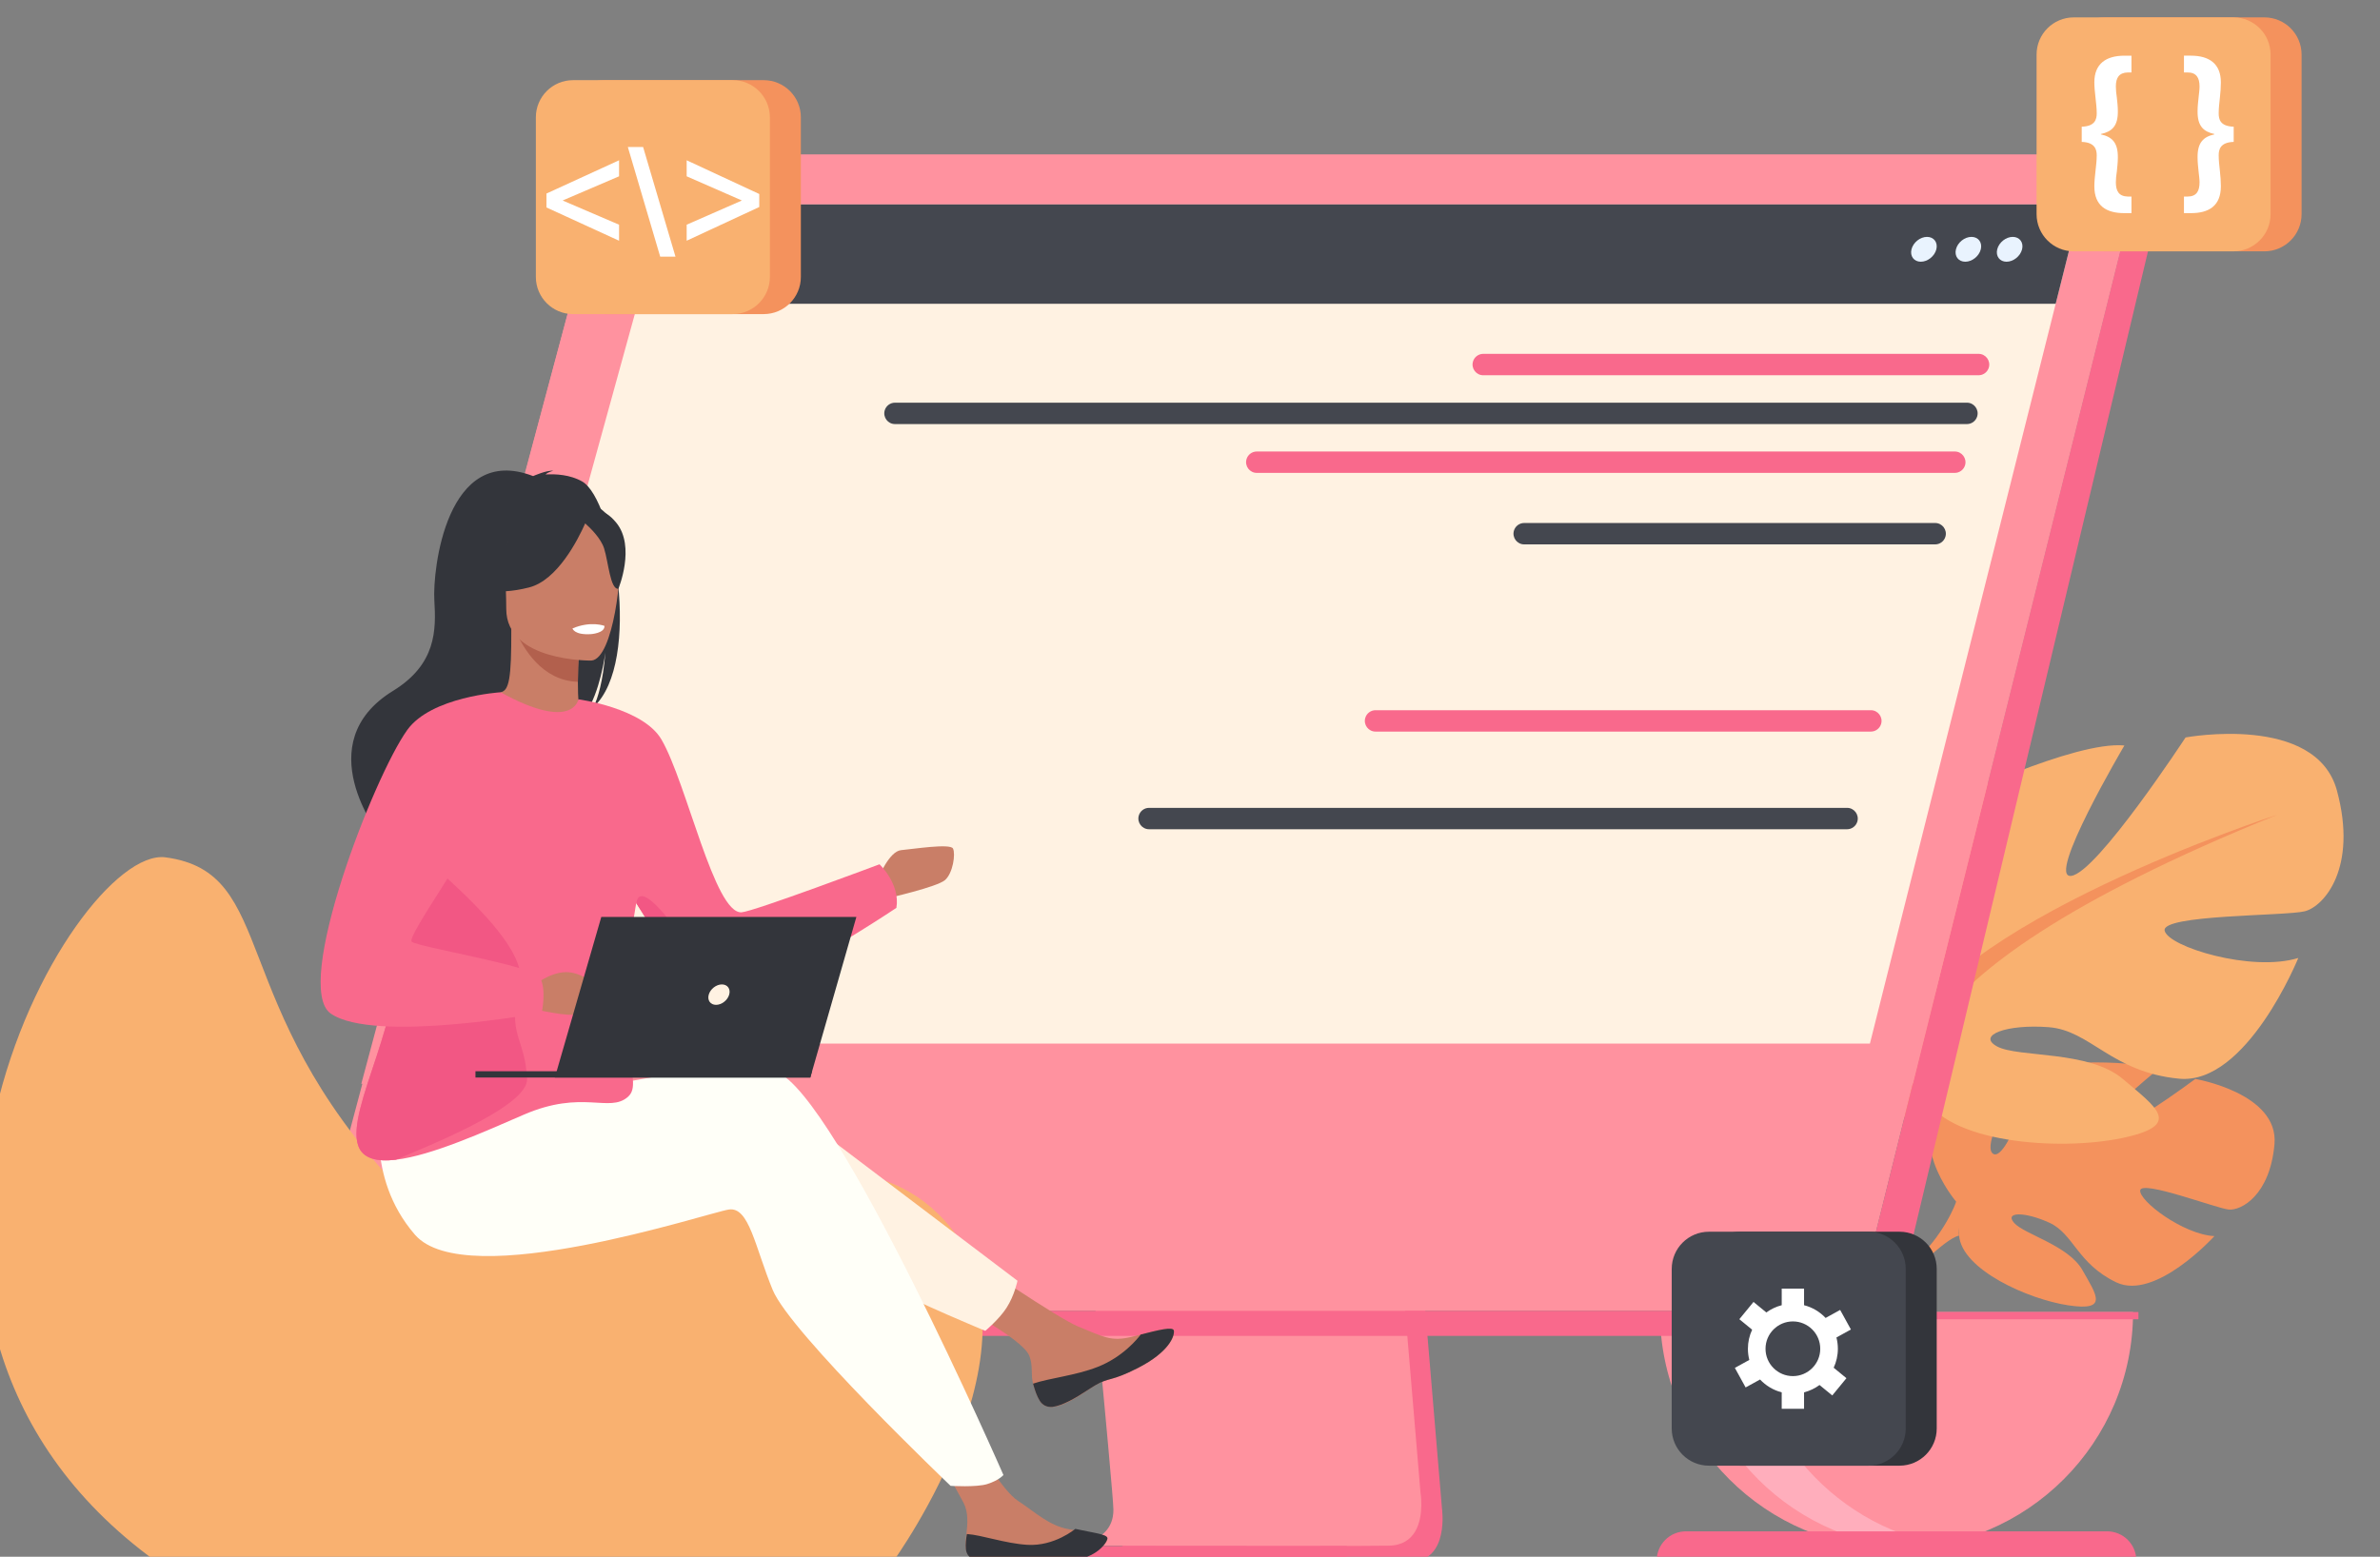 <?xml version="1.0" encoding="UTF-8" standalone="no"?>
<!-- Created with Inkscape (http://www.inkscape.org/) -->

<svg
   width="528.992mm"
   height="346.122mm"
   viewBox="0 0 528.992 346.122"
   version="1.1"
   id="svg1520"
   inkscape:version="1.1 (c68e22c387, 2021-05-23)"
   sodipodi:docname="girl.svg"
   xmlns:inkscape="http://www.inkscape.org/namespaces/inkscape"
   xmlns:sodipodi="http://sodipodi.sourceforge.net/DTD/sodipodi-0.dtd"
   xmlns="http://www.w3.org/2000/svg"
   xmlns:svg="http://www.w3.org/2000/svg">
  <rect x="0" y="0" width="528.992" height="346.122" fill="#808080" stroke="none"/>
  <sodipodi:namedview
     id="namedview1522"
     pagecolor="#505050"
     bordercolor="#eeeeee"
     borderopacity="1"
     inkscape:pageshadow="0"
     inkscape:pageopacity="0"
     inkscape:pagecheckerboard="true"
     inkscape:document-units="mm"
     showgrid="false"
     fit-margin-top="0"
     fit-margin-left="0"
     fit-margin-right="0"
     fit-margin-bottom="0"
     inkscape:zoom="0.22866393"
     inkscape:cx="1250.7438"
     inkscape:cy="1475.9652"
     inkscape:window-width="1536"
     inkscape:window-height="953"
     inkscape:window-x="-8"
     inkscape:window-y="-8"
     inkscape:window-maximized="1"
     inkscape:current-layer="layer1" />
  <defs
     id="defs1517" />
  <g
     inkscape:label="Layer 1"
     inkscape:groupmode="layer"
     id="layer1"
     transform="translate(229.314,139.515)">
    <g
       id="g1439"
       transform="matrix(0.035,0,0,-0.035,-729.595,351.618)">
      <path
         d="m 26716.4,6398.7 c 0,0 -365.7,426.7 -22.5,697.7 0,0 250.6,151.8 455,139.4 0,0 -289.6,-485.6 -195.9,-533.9 93.7,-48.3 283.7,564.4 283.7,564.4 0,0 570.4,55.3 753.9,-32.9 0,0 -487.6,-399.1 -384.9,-422.8 102.7,-23.8 629.4,367.9 629.4,367.9 0,0 530.9,-90.3 502.6,-414.2 -28.3,-323.9 -211.2,-423.9 -291.6,-415.3 -80.4,8.7 -550.8,188.2 -561,122.3 -10.3,-65.9 272.9,-281.2 471.1,-291.2 0,0 -374.3,-412.8 -623.1,-293.7 -248.7,119.1 -269.9,308 -425,378.8 -155.1,70.8 -287.5,70.7 -223.4,-1.6 64,-72.2 344.6,-142.4 433.3,-299.3 88.7,-156.8 168.3,-262.6 -89.1,-223.9 -257.4,38.7 -675.7,227 -694.1,442.7 -18.4,215.6 -18.4,215.6 -18.4,215.6"
         style="fill:#f4925d;fill-opacity:1;fill-rule:nonzero;stroke:none"
         id="path1181" />
      <path
         d="m 28476.8,6755.6 c 0,0 -1441.9,55.5 -1760.4,-356.9 0,0 -70.4,-210.9 -287.1,-402.9 l -33.8,-92.1 c 0,0 249.9,263.5 339.3,279.4 0,0 -139.8,510.9 1742,572.5"
         style="fill:#f4925d;fill-opacity:1;fill-rule:nonzero;stroke:none"
         id="path1183" />
      <path
         d="m 26429.3,5995.8 c 0,0 -309.5,-228.9 -331,-637.9 l 56.1,-5.1 c 0,0 98.9,422.9 277.6,588.3 178.6,165.4 -2.7,54.7 -2.7,54.7"
         style="fill:#f4925d;fill-opacity:1;fill-rule:nonzero;stroke:none"
         id="path1185" />
      <path
         d="m 25437.7,6935.3 c 0,0 581.8,325.8 310.3,768 0,0 -217.2,271.4 -449.9,341.3 0,0 124.1,-659.4 0,-674.9 -124.1,-15.5 -85.3,744.7 -85.3,744.7 0,0 -612.8,294.7 -853.3,271.4 0,0 380.1,-643.8 256,-628.3 -124.1,15.6 -550.7,667.1 -550.7,667.1 0,0 -628.3,116.4 -729.2,-255.9 -100.8,-372.4 62.1,-558.5 155.2,-581.8 93,-23.3 690.3,-15.5 674.8,-93.1 -15.5,-77.6 -418.9,-201.7 -643.8,-131.8 0,0 248.2,-612.8 574,-581.8 325.8,31 426.6,232.7 628.3,248.2 201.7,15.5 349.1,-38.8 248.2,-93.1 -100.8,-54.3 -442.1,-17.8 -605,-156.3 -162.9,-138.4 -294.8,-223.8 7.7,-285.8 302.6,-62.1 845.5,-23.3 954.1,209.4 108.6,232.7 108.6,232.7 108.6,232.7"
         style="fill:#f9b170;fill-opacity:1;fill-rule:nonzero;stroke:none"
         id="path1187" />
      <path
         d="m 23622.6,8052.3 c 0,0 1629,-527.5 1815.1,-1117 0,0 -7.7,-263.7 155.2,-566.2 v -116.4 c 0,0 -170.7,395.6 -263.8,449.9 0,0 364.6,512 -1706.5,1349.7"
         style="fill:#f4925d;fill-opacity:1;fill-rule:nonzero;stroke:none"
         id="path1189" />
      <path
         d="m 25592.9,6369.1 c 0,0 251.2,-381.5 108,-845.9 l -64.7,17.4 c 0,0 62.8,511.5 -68.7,768.7 -131.4,257.2 25.4,59.8 25.4,59.8"
         style="fill:#f4925d;fill-opacity:1;fill-rule:nonzero;stroke:none"
         id="path1191" />
      <path
         d="m 26363.3,7384.6 c 0,0 -766.9,429.5 -409,1012.3 0,0 286.3,357.9 593,449.9 0,0 -163.6,-869.1 0,-889.6 163.6,-20.4 112.5,981.6 112.5,981.6 0,0 807.8,388.6 1124.8,357.9 0,0 -501.1,-848.7 -337.5,-828.2 163.6,20.4 726,879.3 726,879.3 0,0 828.2,153.4 961.2,-337.4 132.9,-490.8 -81.8,-736.2 -204.5,-766.9 -122.7,-30.6 -910.1,-20.4 -889.6,-122.7 20.4,-102.2 552.1,-265.8 848.7,-173.8 0,0 -327.2,-807.8 -756.7,-766.9 -429.4,40.9 -562.4,306.8 -828.2,327.2 -265.9,20.5 -460.1,-51.1 -327.2,-122.7 132.9,-71.5 582.8,-23.4 797.5,-206 214.8,-182.5 388.6,-295 -10.2,-376.8 -398.8,-81.8 -1114.5,-30.7 -1257.7,276.1 -143.1,306.7 -143.1,306.7 -143.1,306.7"
         style="fill:#f9b170;fill-opacity:1;fill-rule:nonzero;stroke:none"
         id="path1193" />
      <path
         d="m 28755.9,8857 c 0,0 -2147.2,-695.3 -2392.6,-1472.4 0,0 10.2,-347.6 -204.5,-746.4 v -153.4 c 0,0 224.9,521.5 347.6,593.1 0,0 -480.5,674.8 2249.5,1779.1"
         style="fill:#f4925d;fill-opacity:1;fill-rule:nonzero;stroke:none"
         id="path1195" />
      <path
         d="m 26158.8,6638.2 c 0,0 -331.2,-502.8 -142.4,-1115 l 85.2,22.9 c 0,0 -82.7,674.2 90.6,1013.3 173.2,339.1 -33.4,78.8 -33.4,78.8"
         style="fill:#f4925d;fill-opacity:1;fill-rule:nonzero;stroke:none"
         id="path1197" />
      <path
         d="m 26337.4,4195.8 c 829.7,0 1502.2,672.6 1502.2,1502.2 h -3004.3 c 0,-829.6 672.5,-1502.2 1502.1,-1502.2"
         style="fill:#ff929f;fill-opacity:1;fill-rule:nonzero;stroke:none"
         id="path1199" />
      <path
         d="m 26707.1,4207.3 c -61.1,-7.6 -123.4,-11.5 -186.7,-11.5 -829.6,0 -1502.1,672.6 -1502.1,1502.2 h 373.2 c 0,-766.4 574,-1398.8 1315.6,-1490.7"
         style="fill:#ffaebc;fill-opacity:1;fill-rule:nonzero;stroke:none"
         id="path1201" />
      <path
         d="m 27675,4304.7 h -2675.2 c -102.3,0 -185.3,-83 -185.3,-185.3 h 3045.9 c 0,102.3 -83,185.3 -185.4,185.3"
         style="fill:#f9698c;fill-opacity:1;fill-rule:nonzero;stroke:none"
         id="path1203" />
      <path
         d="m 24785.9,5698 v -46.1 h 3087.9 v 46.1 h -3087.9"
         style="fill:#f9698c;fill-opacity:1;fill-rule:nonzero;stroke:none"
         id="path1205" />
      <path
         d="m 22982.6,10019.7 468.3,-5568.8 c 0,0 49.1,-337.6 -202,-338.2 -412.9,-1 -2054.9,0 -2054.9,0 0,0 310.7,70.3 306.9,228.4 -4.4,186.3 -547.4,5731.3 -547.4,5731.3 l 2029.1,-52.7"
         style="fill:#f9698c;fill-opacity:1;fill-rule:nonzero;stroke:none"
         id="path1207" />
      <path
         d="m 21060.7,4213.7 c 81.2,-0.2 1649.6,-5.1 2051.7,0 175.2,2.2 205.9,155.8 207.4,255.2 0.7,47.7 -5.4,82.9 -5.4,82.9 l -12.1,144.8 -31.1,368.9 -27.4,325.9 -35.2,418.8 -29.7,353.6 -332.8,3957 -2029,52.7 c 0,0 228.6,-2320.6 390.4,-4009.7 18.1,-188.2 35.2,-368.7 51.1,-537.2 5.2,-53.7 10.1,-106.3 14.9,-157.5 15,-159.8 28.7,-306.6 40.7,-436.2 6.3,-68.3 12.1,-131.7 17.3,-189.9 20.7,-227.8 32.8,-373.2 32.9,-400.9 0.1,-16.1 -1.3,-31.1 -3.9,-45.1 -33.3,-177.5 -269.3,-183.3 -299.8,-183.3"
         style="fill:#ff929f;fill-opacity:1;fill-rule:nonzero;stroke:none"
         id="path1209" />
      <path
         d="m 18168.7,13050.1 h 9741.5 L 26769.4,8467.6 26613.2,7840 26081.8,5705.6 h -9871.5 l 1958.4,7344.5"
         style="fill:#ff929f;fill-opacity:1;fill-rule:nonzero;stroke:none"
         id="path1211" />
      <path
         d="m 27910.2,13050.1 158.1,-52.7 -1776.3,-7451.2 -210.2,159.4 1828.4,7344.5"
         style="fill:#f9698c;fill-opacity:1;fill-rule:nonzero;stroke:none"
         id="path1213" />
      <path
         d="m 26292,5546.2 h -9810.7 l -271,159.4 h 9871.5 l 210.2,-159.4"
         style="fill:#f9698c;fill-opacity:1;fill-rule:nonzero;stroke:none"
         id="path1215" />
      <path
         d="m 22846.8,4110.6 h -2124.2 v 100.9 h 2124.2 v -100.9"
         style="fill:#f9698c;fill-opacity:1;fill-rule:nonzero;stroke:none"
         id="path1217" />
      <path
         d="m 18168.8,13050.1 h 9741.4 L 26442,7149.3 l -9853.8,-1.8 1580.6,5902.6"
         style="fill:#ff929f;fill-opacity:1;fill-rule:nonzero;stroke:none"
         id="path1219" />
      <path
         d="m 17047.6,7403.3 h 9121 l 1032.9,4114.8 79.2,315.6 67.6,269.1 158.4,631.1 h -8989.5 l -174,-631.1 -74.2,-269.1 -87,-315.6 -1134.4,-4114.8"
         style="fill:#fff2e2;fill-opacity:1;fill-rule:nonzero;stroke:none"
         id="path1221" />
      <path
         d="m 18517.2,12733.9 h 8989.5 l -158.4,-631.1 h -9005.1 l 174,631.1"
         style="fill:#44474f;fill-opacity:1;fill-rule:nonzero;stroke:none"
         id="path1223" />
      <path
         d="m 27075.6,12527.6 c 43.6,0 70.1,-35.3 59.2,-78.9 -10.9,-43.6 -55,-78.9 -98.6,-78.9 -43.5,0 -70,35.3 -59.2,78.9 10.9,43.6 55,78.9 98.6,78.9"
         style="fill:#e9f3fe;fill-opacity:1;fill-rule:nonzero;stroke:none"
         id="path1225" />
      <path
         d="m 26813.4,12527.6 c 43.6,0 70.1,-35.3 59.3,-78.9 -10.9,-43.6 -55,-78.9 -98.6,-78.9 -43.6,0 -70.1,35.3 -59.2,78.9 10.8,43.6 55,78.9 98.5,78.9"
         style="fill:#e9f3fe;fill-opacity:1;fill-rule:nonzero;stroke:none"
         id="path1227" />
      <path
         d="m 26432.6,12448.7 c 10.9,43.6 55,78.9 98.6,78.9 43.5,0 70.1,-35.3 59.2,-78.9 -10.9,-43.6 -55,-78.9 -98.6,-78.9 -43.5,0 -70.1,35.3 -59.2,78.9"
         style="fill:#e9f3fe;fill-opacity:1;fill-rule:nonzero;stroke:none"
         id="path1229" />
      <path
         d="m 15344.7,8586.2 c 720,-95.1 377.4,-930 1476.2,-2094.9 794.4,-842.3 2537.1,696.3 3429.5,-168.7 C 21026,5570.8 19965,4112.5 19965,4112.5 h -4678.7 c -2196.6,1591 -541.9,4552.9 58.4,4473.7"
         style="fill:#f9b170;fill-opacity:1;fill-rule:nonzero;stroke:none"
         id="path1231" />
      <path
         d="m 20896.5,5134.2 c 18.7,-29.8 46.2,-41.2 79.8,-39.3 0.1,-0.1 0.3,0 0.5,0.1 62.1,3.4 144.8,51.5 230.6,110.4 11,7.6 21,14.2 30.1,19.9 2.3,1.4 4.7,2.9 7.1,4.3 1.8,1.2 3.7,2.2 5.5,3.3 88.7,52.4 95.8,20.5 270.6,109.9 199.3,102.1 232.9,203.5 227.6,236.8 -4.6,28.2 -101.6,2.9 -210.5,-24.7 -5.2,-1.4 -10.5,-2.7 -15.8,-4.1 -14.5,-3.7 -29.1,-7.3 -43.7,-10.9 -130.4,-31.5 -177.4,0.8 -337.8,65.9 -130.3,52.9 -686.3,434.2 -686.3,434.2 l -134.8,-269.9 c 0,0 464,-233.2 511,-350.4 24.9,-62.6 8.4,-119.3 23.6,-176.8 1.1,-4 2.2,-8 3.4,-12 9.9,-33.1 20.3,-66.9 39.1,-96.7"
         style="fill:#c97e67;fill-opacity:1;fill-rule:nonzero;stroke:none"
         id="path1233" />
      <path
         d="m 20896.5,5134.2 c 18.7,-29.8 46.2,-41.2 79.8,-39.3 0.1,-0.1 0.3,0 0.5,0.1 63.4,7.9 145.2,54.5 230.1,110.9 11.1,7.3 21.2,13.8 30.6,19.4 2.3,1.4 4.7,2.9 7.1,4.3 1.8,1.2 3.7,2.2 5.5,3.3 88.7,52.4 95.8,20.5 270.6,109.9 199.3,102.1 232.9,203.5 227.6,236.8 -4.6,28.2 -101.6,2.9 -210.5,-24.7 -19.3,-25.8 -114.3,-143.7 -274.8,-206.1 -141.1,-55.1 -305.7,-70.5 -409,-105.9 1.1,-4 2.2,-8 3.4,-12 9.9,-33.1 20.3,-66.9 39.1,-96.7"
         style="fill:#33353b;fill-opacity:1;fill-rule:nonzero;stroke:none"
         id="path1235" />
      <path
         d="m 20427.9,4191.6 c 13.4,-92.6 144.8,-84.4 292.7,-56.5 147.8,27.8 110.9,-12.7 319.8,-0.9 208.9,11.9 276,85.9 284,116.5 7.1,27.1 -95,42.2 -204.4,60.8 -13.7,2.3 -27.5,4.8 -41.3,7.2 -123.5,22.3 -210.2,107.4 -319.6,179.3 -103.5,68.1 -249.5,330.8 -249.5,330.8 l -286,-7.2 c 0,0 137.3,-235.1 189.8,-336.9 30.9,-59.9 24.9,-136.5 17.5,-195.6 -3.9,-32.1 -7.8,-64.9 -3,-97.5"
         style="fill:#c97e67;fill-opacity:1;fill-rule:nonzero;stroke:none"
         id="path1237" />
      <path
         d="m 20718.3,4124.4 c 148.7,23 110.4,-16.3 319.6,-11.3 209.2,5.1 279.1,111.7 288.1,142 8,26.8 -51.5,34.2 -160.2,56.3 l -43.3,9.1 c 0,0 -132.3,-112.1 -305.1,-101.4 -140.9,8.7 -286.4,61.9 -383.6,68.7 -5,-32 -9.9,-64.7 -6.2,-97.4 10.4,-93 142,-89 290.7,-66"
         style="fill:#33353b;fill-opacity:1;fill-rule:nonzero;stroke:none"
         id="path1239" />
      <path
         d="m 19873.4,8458.6 c 0,0 67.9,166.5 142.7,173.3 74.7,6.8 312.6,44.2 329.6,10.2 17,-34 0,-156.3 -51,-200.5 -51,-44.1 -367,-115.5 -367,-115.5 l -54.3,132.5"
         style="fill:#c97e67;fill-opacity:1;fill-rule:nonzero;stroke:none"
         id="path1241" />
      <path
         d="m 19348.3,6962.3 1406.9,-1065.7 c 0,0 -18.5,-93 -69.6,-172.2 -47,-72.9 -134.9,-146.1 -134.9,-146.1 0,0 -1477.1,604 -1712.9,967 -235.7,363 510.5,417 510.5,417"
         style="fill:#fff2e2;fill-opacity:1;fill-rule:nonzero;stroke:none"
         id="path1243" />
      <path
         d="m 17041.9,6870 c 0,0 1795.9,501.8 2182.5,353.8 386.6,-148 1441.6,-2561.3 1441.6,-2561.3 0,0 -28.5,-34 -102.7,-57.4 -69.1,-21.8 -232.8,-11.4 -232.8,-11.4 0,0 -1017,970.9 -1129.6,1244.2 -112.6,273.3 -149.7,529.8 -278,511.2 -128.2,-18.5 -1670.3,-533.9 -1993.9,-160.2 -323.6,373.7 -209.2,830.5 -209.2,830.5 l 322.1,-149.4"
         style="fill:#fffff8;fill-opacity:1;fill-rule:nonzero;stroke:none"
         id="path1245" />
      <path
         d="m 17990.5,10974 c -76.4,43.4 -167.9,48.2 -231.9,44.4 16.5,17 48.9,23.2 48.9,23.2 -39.7,5.9 -128.2,-33.5 -128.2,-33.5 -552.1,212.8 -638.9,-600.1 -627.3,-789 11.6,-188.8 13,-406.2 -262.6,-575.5 -542.3,-333.3 -84.8,-915.1 -84.8,-915.1 4.3,-2.5 252.3,-423.1 252.3,-423.1 -13.9,152.6 690.2,957.9 1057.6,1199.1 89.4,131.7 121.2,364.2 123.6,382.5 -15.4,-184.4 -47,-287.8 -75.2,-346.1 311.1,286.4 130,1318.1 -72.4,1433.1"
         style="fill:#33353b;fill-opacity:1;fill-rule:nonzero;stroke:none"
         id="path1247" />
      <path
         d="m 17992.8,9492.5 c 1.8,-0.8 -177.4,-93.9 -312.2,-57 -126.8,34.6 -209.7,199 -207.9,199.3 53.7,10.7 69.1,84.5 68,401.6 l 24.3,-4.8 408.2,-80.8 c 0,0 -9.3,-128.5 -9.6,-249.5 -0.3,-101.6 5.9,-198 29.2,-208.8"
         style="fill:#c97e67;fill-opacity:1;fill-rule:nonzero;stroke:none"
         id="path1249" />
      <path
         d="m 17973.2,9950.8 c 0,0 -9.3,-128.5 -9.6,-249.5 -228.4,6.5 -349.1,214.8 -398.6,330.3 l 408.2,-80.8"
         style="fill:#b2604d;fill-opacity:1;fill-rule:nonzero;stroke:none"
         id="path1251" />
      <path
         d="m 17522.8,10076 c 0,0 -119.7,189.2 -148.4,350.9 -20.5,115.5 38.3,543.4 468.4,481.8 0,0 124.9,-12.3 242.3,-91.6 93.4,-63.1 228.1,-199.2 77.4,-572.7 l -39.1,-126.1 -600.6,-42.3"
         style="fill:#33353b;fill-opacity:1;fill-rule:nonzero;stroke:none"
         id="path1253" />
      <path
         d="m 18049.4,9836.2 c 0,0 -540.4,-8.9 -540.7,327.7 -0.4,336.6 -70.4,562.2 274.6,582.1 345,19.9 412.2,-108.4 439.7,-220.8 27.4,-112.3 -33,-678 -173.6,-689"
         style="fill:#c97e67;fill-opacity:1;fill-rule:nonzero;stroke:none"
         id="path1255" />
      <path
         d="m 17539.2,10683.3 c 0,0 369.1,252.4 485.8,77.9 35.4,30.3 98.5,52.3 181.9,-48.8 125.3,-151.8 13.8,-420.3 13.8,-420.3 -51.4,-6 -63.5,170.5 -90.5,256.2 -20.3,64.7 -88.1,130.7 -120.2,159.3 -47.2,-106.3 -176.9,-360.7 -355.6,-406.7 -227.1,-58.3 -325.6,2.5 -325.6,2.5 0,0 174.2,138.4 210.4,379.9"
         style="fill:#33353b;fill-opacity:1;fill-rule:nonzero;stroke:none"
         id="path1257" />
      <path
         d="m 16569.1,6753 c 29.1,-80.9 118.5,-101.8 238.3,-87.7 228.4,26.7 567.8,180.1 812.3,286.1 372.8,161.6 542.2,9.8 660.8,112.6 118.6,102.9 -135.5,331.6 84.8,1393.4 74.7,360.1 -398.5,1132.7 -398.5,1132.7 0,0 -32.7,-209.3 -494.1,44.7 -2.4,1.3 -194.3,-254.5 -366,-579.9 -189.3,-359.1 -370.6,-792.8 -317.3,-1016.3 101.6,-426.1 -305,-1050.5 -220.3,-1285.6"
         style="fill:#f9698c;fill-opacity:1;fill-rule:nonzero;stroke:none"
         id="path1259" />
      <path
         d="m 17966.8,9590.1 279,-1146.1 c 0,0 34.7,-61.8 89.2,-149.8 127.9,-206.8 364.5,-558 516,-593.6 74.7,-17.7 233.7,44.5 409.5,133.4 332.6,168 725.8,431.3 725.8,431.3 25.4,152.6 -107.3,276.8 -107.3,276.8 0,0 -796.4,-299.3 -875.5,-305 -172.4,-12.3 -347.9,819.9 -509,1097.2 -116.5,200.6 -527.7,255.8 -527.7,255.8"
         style="fill:#f9698c;fill-opacity:1;fill-rule:nonzero;stroke:none"
         id="path1261" />
      <path
         d="m 17929.3,10040.3 c 0,0 10.1,-42.8 116.5,-36.2 0,0 89.3,5.5 86.6,52.5 0,0 -86.6,33.5 -203.1,-16.3"
         style="fill:#ffffff;fill-opacity:1;fill-rule:nonzero;stroke:none"
         id="path1263" />
      <path
         d="m 16569.1,6753 c 29.1,-80.9 118.5,-101.8 238.3,-87.7 158.1,68.9 841.1,333.5 833.4,512.8 -11.3,265.4 -131.3,273.9 -46.5,601.5 68,263.1 -563.1,752.2 -663.7,858.6 -189.3,-359.1 -194.5,-376.1 -141.2,-599.6 101.6,-426.1 -305,-1050.5 -220.3,-1285.6"
         style="fill:#f25784;fill-opacity:1;fill-rule:nonzero;stroke:none"
         id="path1265" />
      <path
         d="m 18335,8294.2 c 127.9,-206.8 364.5,-558 516,-593.6 74.7,-17.7 233.7,44.5 409.5,133.4 -128.3,-33.1 -253,-32.2 -374.2,-20.5 -131.3,12.7 -169.4,173.7 -377,415.2 -134.6,156.5 -167.7,117.1 -174.3,65.5"
         style="fill:#f25784;fill-opacity:1;fill-rule:nonzero;stroke:none"
         id="path1267" />
      <path
         d="m 17702.3,7786 c 0,0 114.4,88.9 222.4,67.7 108,-21.1 161,-95.3 156.7,-129.2 -4.2,-33.9 -61.4,-129.2 -144,-137.6 -82.6,-8.5 -317.7,50.8 -317.7,50.8 l 82.6,148.3"
         style="fill:#c97e67;fill-opacity:1;fill-rule:nonzero;stroke:none"
         id="path1269" />
      <path
         d="m 17472.7,9634.8 c 0,0 -440.5,-27.1 -593,-239.8 -214.6,-299.3 -729.7,-1630.9 -485.7,-1801.1 274.8,-191.6 1340.1,5.7 1340.1,5.7 0,0 32.4,151.8 -12.8,225.2 -45.1,73.4 -779.4,192 -813.3,225.9 -33.9,33.9 423.6,660.9 423.6,762.6 0,101.6 141.1,821.5 141.1,821.5"
         style="fill:#f9698c;fill-opacity:1;fill-rule:nonzero;stroke:none"
         id="path1271" />
      <path
         d="m 17817.3,7187.6 h 1622.3 l 292.5,1019.9 h -1619.9 l -294.9,-1019.9"
         style="fill:#33353b;fill-opacity:1;fill-rule:nonzero;stroke:none"
         id="path1273" />
      <path
         d="m 19450.3,7227.4 h -2137.2 v -39.8 h 2126.5 l 10.7,39.8"
         style="fill:#33353b;fill-opacity:1;fill-rule:nonzero;stroke:none"
         id="path1275" />
      <path
         d="m 18924.4,7714.1 c 10.3,35.9 -10.4,64.9 -46.3,64.9 -35.8,0 -73.2,-29 -83.5,-64.9 -10.3,-35.8 10.5,-64.9 46.3,-64.9 35.9,0 73.3,29.1 83.5,64.9"
         style="fill:#fff2e2;fill-opacity:1;fill-rule:nonzero;stroke:none"
         id="path1277" />
      <path
         d="m 25342.9,4721.9 h 1013.7 c 130.5,0 236.2,105.8 236.2,236.2 v 1013.7 c 0,130.5 -105.7,236.2 -236.2,236.2 h -1013.7 c -130.4,0 -236.2,-105.7 -236.2,-236.2 V 4958.1 c 0,-130.4 105.8,-236.2 236.2,-236.2"
         style="fill:#33353b;fill-opacity:1;fill-rule:nonzero;stroke:none"
         id="path1279" />
      <path
         d="m 25146.1,4721.9 h 1013.7 c 130.4,0 236.2,105.8 236.2,236.2 v 1013.7 c 0,130.5 -105.8,236.2 -236.2,236.2 h -1013.7 c -130.4,0 -236.2,-105.7 -236.2,-236.2 V 4958.1 c 0,-130.4 105.8,-236.2 236.2,-236.2"
         style="fill:#44474f;fill-opacity:1;fill-rule:nonzero;stroke:none"
         id="path1281" />
      <path
         d="m 18129.7,12037.1 h 1013.7 c 130.4,0 236.2,105.7 236.2,236.2 V 13287 c 0,130.4 -105.8,236.2 -236.2,236.2 h -1013.7 c -130.4,0 -236.2,-105.8 -236.2,-236.2 v -1013.7 c 0,-130.5 105.8,-236.2 236.2,-236.2"
         style="fill:#f4925d;fill-opacity:1;fill-rule:nonzero;stroke:none"
         id="path1283" />
      <path
         d="m 17932.9,12037.1 h 1013.7 c 130.4,0 236.2,105.7 236.2,236.2 V 13287 c 0,130.4 -105.8,236.2 -236.2,236.2 h -1013.7 c -130.5,0 -236.2,-105.8 -236.2,-236.2 v -1013.7 c 0,-130.5 105.7,-236.2 236.2,-236.2"
         style="fill:#f9b170;fill-opacity:1;fill-rule:nonzero;stroke:none"
         id="path1285" />
      <path
         d="m 27659.9,12435.8 h 1013.7 c 130.4,0 236.2,105.8 236.2,236.2 v 1013.7 c 0,130.5 -105.8,236.2 -236.2,236.2 h -1013.7 c -130.5,0 -236.2,-105.7 -236.2,-236.2 V 12672 c 0,-130.4 105.7,-236.2 236.2,-236.2"
         style="fill:#f4925d;fill-opacity:1;fill-rule:nonzero;stroke:none"
         id="path1287" />
      <path
         d="m 27463.1,12435.8 h 1013.6 c 130.5,0 236.2,105.8 236.2,236.2 v 1013.7 c 0,130.5 -105.7,236.2 -236.2,236.2 h -1013.6 c -130.5,0 -236.2,-105.7 -236.2,-236.2 V 12672 c 0,-130.4 105.7,-236.2 236.2,-236.2"
         style="fill:#f9b170;fill-opacity:1;fill-rule:nonzero;stroke:none"
         id="path1289" />
      <path
         d="m 25505.6,5464.5 c 0,95.9 77.8,173.7 173.8,173.7 95.9,0 173.7,-77.8 173.7,-173.7 0,-96 -77.8,-173.7 -173.7,-173.7 -96,0 -173.8,77.7 -173.8,173.7 z m -126.4,-245.7 91.7,50.5 c 36.6,-39.1 84,-67.9 137.5,-81.6 v -104.4 h 141.9 v 104.4 c 36,9.2 69.2,25.2 98.2,46.6 l 80.9,-66.3 90,109.6 -81,66.5 c 17,36.6 26.6,77.4 26.6,120.4 0,24.8 -3.2,48.8 -9.1,71.7 l 92,50.7 -68.4,124.3 -92.3,-50.9 c -36.5,38.8 -83.7,67.3 -136.9,80.9 v 105.4 h -141.9 v -105.4 c -35.7,-9.1 -68.7,-25 -97.6,-46.1 l -81.5,66.8 -90,-109.6 81.3,-66.7 c -17.2,-36.8 -26.9,-77.8 -26.9,-121.1 0,-24.5 3.1,-48.3 8.9,-70.9 l -91.8,-50.6 68.4,-124.2"
         style="fill:#ffffff;fill-opacity:1;fill-rule:nonzero;stroke:none"
         id="path1291" />
      <path
         d="m 19115.4,12717.4 -461,-214.2 v 101.8 l 348.6,152.8 v 1.9 l -348.6,152.7 v 101.8 l 461,-214.2 v -82.6"
         style="fill:#ffffff;fill-opacity:1;fill-rule:nonzero;stroke:none"
         id="path1293" />
      <path
         d="m 18486.3,12402.1 -205.5,696.3 h 97 l 205.5,-696.3 h -97"
         style="fill:#ffffff;fill-opacity:1;fill-rule:nonzero;stroke:none"
         id="path1295" />
      <path
         d="m 17764,12802.9 461.1,211.3 v -101.8 l -356.4,-152.7 v -1.9 l 356.4,-152.8 v -101.8 l -461.1,211.3 v 88.4"
         style="fill:#ffffff;fill-opacity:1;fill-rule:nonzero;stroke:none"
         id="path1297" />
      <path
         d="m 28478.7,13131 c -86.5,-2.5 -95.3,-50.1 -95.3,-85.2 0,-31.4 3.8,-64 7.5,-97.8 3.8,-33.8 6.3,-67.7 6.3,-99 0,-125.4 -77.7,-170.5 -189.3,-170.5 h -45.1 v 105.3 h 22.6 c 57.7,0 76.4,35.1 76.4,90.3 0,21.3 -3.7,45.1 -6.2,70.1 -2.5,26.4 -6.3,55.2 -6.3,87.8 -1.2,95.2 37.6,131.6 106.5,146.6 v 2.5 c -68.9,15.1 -107.7,50.2 -106.5,145.4 0,31.4 3.8,60.2 6.3,85.2 2.5,26.4 6.2,48.9 6.2,71.5 0,55.1 -20,89 -76.4,89 h -22.6 v 106.5 h 43.9 c 116.6,0 190.5,-51.4 190.5,-169.2 0,-31.3 -2.5,-65.2 -6.3,-99 -3.7,-33.9 -7.5,-66.4 -7.5,-97.8 0,-37.6 8.8,-82.7 95.3,-85.2 v -96.5"
         style="fill:#ffffff;fill-opacity:1;fill-rule:nonzero;stroke:none"
         id="path1299" />
      <path
         d="m 27513.6,13227.5 c 85.2,2.5 95.3,47.6 95.3,85.2 0,31.4 -3.8,63.9 -7.6,97.8 -3.7,33.8 -7.5,67.7 -7.5,99 0,117.8 74,169.2 191.8,169.2 h 43.9 v -106.5 h -22.6 c -56.4,-1.3 -76.5,-33.9 -76.5,-89 0,-22.6 2.5,-45.1 6.3,-71.5 2.5,-25 6.3,-53.8 6.3,-85.2 1.2,-95.2 -37.6,-130.3 -107.8,-145.4 v -2.5 c 70.2,-15 109,-51.4 107.8,-146.6 0,-32.6 -3.8,-61.4 -6.3,-87.8 -3.8,-25 -6.3,-48.8 -6.3,-70.1 0,-55.2 18.8,-89 76.5,-90.3 h 22.6 v -105.3 h -45.2 c -112.8,0 -190.5,45.1 -190.5,170.5 0,31.3 3.8,65.2 7.5,99 3.8,33.8 7.6,66.4 7.6,97.8 0,35.1 -10.1,82.7 -95.3,85.2 v 96.5"
         style="fill:#ffffff;fill-opacity:1;fill-rule:nonzero;stroke:none"
         id="path1301" />
      <path
         d="m 23713.1,11648.6 h 3145.4 c 30.2,0 56.8,20 65.2,49.1 v 0 c 12.6,43.5 -20,86.9 -65.2,86.9 h -3145.4 c -30.3,0 -56.9,-20 -65.3,-49.1 v 0 c -12.6,-43.5 20,-86.9 65.3,-86.9"
         style="fill:#f9698c;fill-opacity:1;fill-rule:nonzero;stroke:none"
         id="path1303" />
      <path
         d="m 19977.3,11338.5 h 6807.4 c 30.2,0 56.8,20 65.2,49.1 v 0 c 12.6,43.4 -20,86.8 -65.2,86.8 h -6807.4 c -30.2,0 -56.8,-20 -65.3,-49 v 0 c -12.5,-43.5 20.1,-86.9 65.3,-86.9"
         style="fill:#44474f;fill-opacity:1;fill-rule:nonzero;stroke:none"
         id="path1305" />
      <path
         d="m 22274.9,11028.4 h 4432.6 c 30.2,0 56.8,20 65.3,49 v 0 c 12.5,43.5 -20.1,86.9 -65.3,86.9 h -4432.6 c -30.2,0 -56.8,-20 -65.3,-49 v 0 c -12.5,-43.5 20.1,-86.9 65.3,-86.9"
         style="fill:#f9698c;fill-opacity:1;fill-rule:nonzero;stroke:none"
         id="path1307" />
      <path
         d="m 23029,9385 h 3145.4 c 30.3,0 56.9,19.9 65.3,49 v 0 c 12.6,43.5 -20,86.9 -65.3,86.9 H 23029 c -30.2,0 -56.8,-20 -65.2,-49.1 v 0 c -12.6,-43.5 20,-86.8 65.2,-86.8"
         style="fill:#f9698c;fill-opacity:1;fill-rule:nonzero;stroke:none"
         id="path1309" />
      <path
         d="m 21590.9,8764.7 h 4432.5 c 30.3,0 56.9,20 65.3,49 v 0 c 12.6,43.5 -20,86.9 -65.3,86.9 h -4432.5 c -30.3,0 -56.9,-20 -65.3,-49 v 0 c -12.6,-43.5 20,-86.9 65.3,-86.9"
         style="fill:#44474f;fill-opacity:1;fill-rule:nonzero;stroke:none"
         id="path1311" />
      <path
         d="m 23973.1,10574.2 h 2609.7 c 30.3,0 56.9,20 65.3,49.1 v 0 c 12.6,43.4 -20,86.8 -65.3,86.8 h -2609.7 c -30.3,0 -56.9,-20 -65.3,-49 v 0 c -12.6,-43.5 20,-86.9 65.3,-86.9"
         style="fill:#44474f;fill-opacity:1;fill-rule:nonzero;stroke:none"
         id="path1313" />
    </g>
  </g>
</svg>
